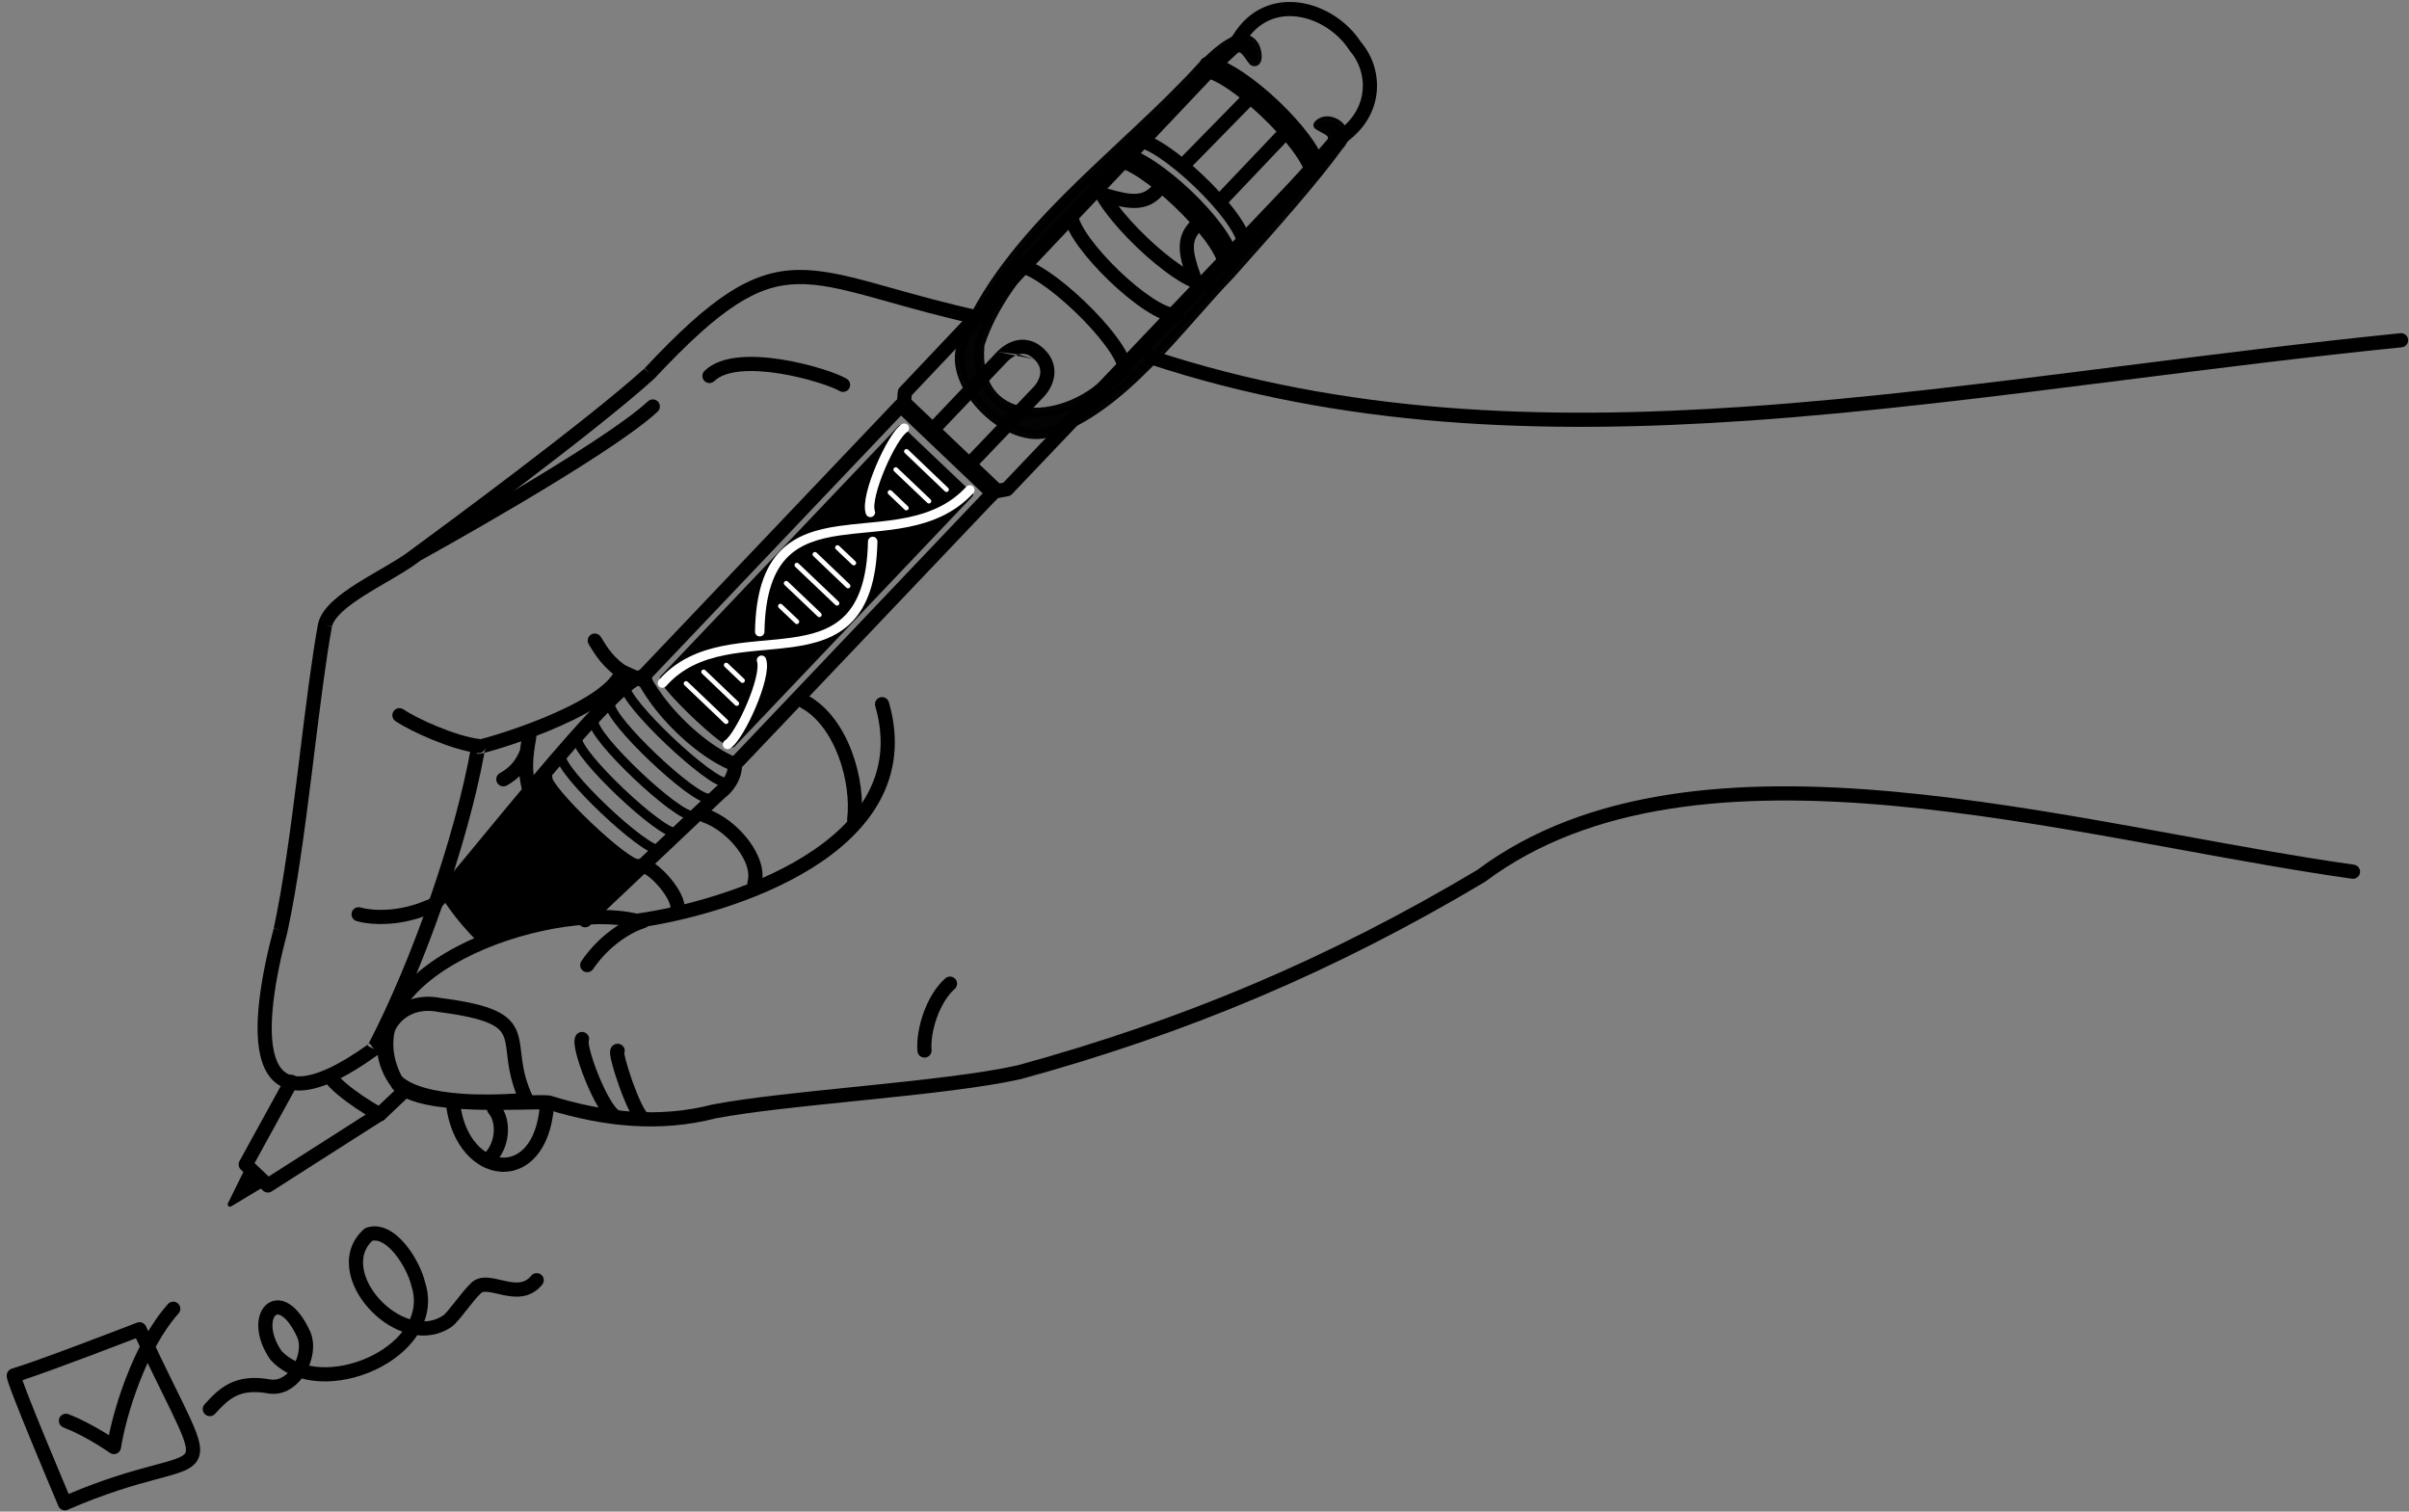 <svg width="255" height="160" viewBox="0 0 255 160" fill="none" xmlns="http://www.w3.org/2000/svg">
<rect x="0" y="0" width="255" height="160" fill="#808080" stroke="none"/>
<path fill-rule="evenodd" clip-rule="evenodd" d="M39.406 131.327C38.583 132.118 38.323 133.098 38.462 134.144C38.612 135.269 39.233 136.474 40.164 137.502C41.067 138.497 42.215 139.275 43.39 139.637C43.867 138.555 43.967 137.367 43.548 136.112C43.541 136.091 43.535 136.069 43.53 136.047C43.309 135.113 42.64 133.714 41.756 132.658C41.316 132.133 40.858 131.733 40.417 131.507C40.045 131.316 39.713 131.261 39.406 131.327ZM42.593 140.951C41.255 140.462 40.02 139.576 39.053 138.509C37.971 137.316 37.175 135.84 36.975 134.342C36.771 132.814 37.196 131.272 38.534 130.092C38.608 130.026 38.695 129.976 38.789 129.944C39.61 129.666 40.409 129.817 41.102 130.173C41.783 130.522 42.392 131.081 42.907 131.696C43.921 132.908 44.697 134.496 44.982 135.668C45.47 137.155 45.392 138.577 44.917 139.861C45.62 139.842 46.3 139.642 46.926 139.226C47.006 139.168 47.157 139.022 47.386 138.756C47.607 138.499 47.857 138.183 48.132 137.834C48.156 137.804 48.18 137.773 48.204 137.742C48.722 137.085 49.325 136.318 49.88 135.784L49.88 135.784C50.448 135.237 51.168 135.188 51.761 135.246C52.177 135.286 52.652 135.396 53.083 135.496C53.239 135.532 53.389 135.567 53.529 135.597C54.109 135.72 54.613 135.787 55.061 135.719C55.475 135.657 55.865 135.476 56.229 135.03C56.491 134.709 56.963 134.661 57.284 134.923C57.605 135.185 57.653 135.658 57.391 135.978C56.78 136.728 56.047 137.087 55.285 137.202C54.556 137.312 53.829 137.194 53.216 137.064C53.007 137.02 52.816 136.975 52.638 136.934C52.251 136.844 51.928 136.769 51.616 136.739C51.187 136.697 51.017 136.771 50.92 136.865M42.593 140.951C41.747 142.033 40.515 142.959 39.095 143.625C37.456 144.395 35.618 144.792 33.936 144.705C33.517 144.683 33.112 144.632 32.723 144.55C33.186 143.416 33.316 142.105 32.874 141.021C32.871 141.013 32.867 141.004 32.863 140.995C32.193 139.514 31.427 138.524 30.623 138.021C30.214 137.764 29.77 137.62 29.321 137.637C28.864 137.655 28.457 137.837 28.138 138.134C27.52 138.708 27.281 139.643 27.349 140.613C27.419 141.609 27.813 142.75 28.603 143.891C28.623 143.92 28.645 143.947 28.668 143.973C29.192 144.54 29.797 144.988 30.457 145.33C29.916 145.865 29.271 146.119 28.62 146.006C26.816 145.685 25.46 145.866 24.329 146.414C23.225 146.95 22.412 147.803 21.654 148.641C21.376 148.948 21.4 149.423 21.707 149.7C22.014 149.978 22.488 149.955 22.766 149.647C23.528 148.806 24.17 148.159 24.983 147.764C25.77 147.383 26.793 147.204 28.358 147.483L28.361 147.483C29.871 147.746 31.124 146.956 31.944 145.904C32.563 146.072 33.207 146.169 33.858 146.203C35.816 146.304 37.898 145.844 39.732 144.983C41.532 144.139 43.144 142.885 44.17 141.327C45.384 141.459 46.632 141.227 47.767 140.468L47.779 140.46C48.029 140.285 48.29 140.005 48.523 139.734C48.769 139.449 49.039 139.107 49.31 138.762L49.348 138.715C49.895 138.02 50.442 137.325 50.92 136.865M31.297 144.073C31.679 143.196 31.751 142.254 31.49 141.6C30.878 140.25 30.271 139.57 29.827 139.292C29.613 139.158 29.463 139.133 29.378 139.136C29.3 139.139 29.231 139.166 29.159 139.232C28.996 139.384 28.796 139.793 28.846 140.508C28.893 141.187 29.168 142.057 29.807 142.994C30.23 143.444 30.733 143.802 31.297 144.073Z" fill="black"/>
<path fill-rule="evenodd" clip-rule="evenodd" d="M18.841 137.966C19.149 138.243 19.175 138.717 18.898 139.025C17.215 140.899 15.822 143.579 14.778 146.266C13.736 148.946 13.067 151.568 12.801 153.279C12.761 153.537 12.591 153.755 12.351 153.856C12.111 153.956 11.835 153.926 11.624 153.774L11.619 153.771L11.6 153.757C11.583 153.745 11.557 153.727 11.522 153.703C11.453 153.655 11.351 153.585 11.219 153.497C10.955 153.322 10.575 153.076 10.116 152.799C9.192 152.243 7.962 151.571 6.708 151.083C6.322 150.933 6.131 150.498 6.281 150.112C6.431 149.726 6.866 149.535 7.252 149.685C8.618 150.217 9.928 150.935 10.889 151.514C11.123 151.655 11.337 151.788 11.527 151.909C11.884 150.177 12.509 147.964 13.38 145.723C14.453 142.96 15.925 140.09 17.782 138.023C18.059 137.715 18.533 137.689 18.841 137.966Z" fill="black"/>
<path fill-rule="evenodd" clip-rule="evenodd" d="M56.15 77.266C56.558 77.338 56.831 77.727 56.759 78.134C56.367 80.354 56.274 81.575 56.777 83.549C56.879 83.951 56.636 84.359 56.235 84.461C55.834 84.563 55.425 84.321 55.323 83.919C54.746 81.653 54.873 80.194 55.281 77.874C55.353 77.466 55.742 77.194 56.15 77.266Z" fill="black"/>
<path fill-rule="evenodd" clip-rule="evenodd" d="M84.514 73.91C84.715 73.548 85.172 73.418 85.534 73.619C87.737 74.842 89.263 77.131 90.173 79.562C91.087 82.001 91.425 84.692 91.164 86.854C91.115 87.265 90.741 87.558 90.33 87.509C89.919 87.459 89.626 87.086 89.675 86.674C89.904 84.777 89.608 82.328 88.769 80.089C87.927 77.842 86.582 75.916 84.806 74.93C84.444 74.729 84.313 74.272 84.514 73.91Z" fill="black"/>
<path fill-rule="evenodd" clip-rule="evenodd" d="M94.555 30.534C97.153 31.262 100.156 32.105 103.812 32.912C104.216 33.001 104.472 33.401 104.382 33.806C104.293 34.211 103.893 34.466 103.488 34.377C99.788 33.559 96.732 32.702 94.13 31.973C93.397 31.767 92.699 31.572 92.034 31.39C88.985 30.558 86.64 30.028 84.466 30.072C80.216 30.157 76.399 32.446 69.288 40.047C69.274 40.062 69.259 40.076 69.244 40.09C63.238 45.542 47.93 56.819 44.065 59.658C44.064 59.658 44.064 59.658 44.064 59.659L43.62 59.054L44.065 59.658C44.065 59.658 44.065 59.658 44.065 59.658C43.336 60.195 42.42 60.745 41.477 61.297C41.282 61.41 41.087 61.524 40.891 61.638C40.121 62.085 39.343 62.538 38.604 63.005C37.677 63.59 36.851 64.175 36.225 64.761C35.596 65.35 35.244 65.873 35.135 66.327C35.136 66.32 35.137 66.314 35.138 66.307L34.4 66.174L35.131 66.343C35.132 66.337 35.133 66.332 35.135 66.327C34.466 70.039 33.884 74.746 33.274 79.68C33.174 80.491 33.073 81.307 32.971 82.126C32.247 87.923 31.461 93.85 30.433 98.612C30.431 98.624 30.428 98.635 30.425 98.647C29.77 101.113 29.204 103.726 28.933 106.1C28.66 108.498 28.699 110.557 29.18 111.969C29.416 112.662 29.743 113.152 30.145 113.463C30.538 113.766 31.066 113.95 31.808 113.923C33.328 113.868 35.636 112.931 38.987 110.529C38.96 110.582 38.933 110.634 38.906 110.686L39.57 111.034L39.131 110.426C39.083 110.461 39.035 110.495 38.987 110.529C43.608 101.653 48.225 88.456 49.891 78.915C49.927 78.71 50.047 78.529 50.221 78.415C50.336 78.341 50.467 78.3 50.6 78.295C50.591 78.297 50.584 78.298 50.579 78.299C50.572 78.299 50.581 78.298 50.599 78.297C50.604 78.296 50.61 78.296 50.618 78.296C50.628 78.295 50.641 78.295 50.656 78.295C50.676 78.296 50.736 78.298 50.812 78.317C50.742 78.299 50.671 78.292 50.6 78.295C50.616 78.292 50.639 78.287 50.669 78.281C50.767 78.259 50.913 78.224 51.104 78.173C51.485 78.073 52.022 77.919 52.668 77.718C53.962 77.316 55.677 76.731 57.431 76.014C59.19 75.295 60.965 74.454 62.391 73.545C63.852 72.613 64.804 71.698 65.121 70.883C65.145 70.821 65.176 70.764 65.215 70.711C65.405 70.452 65.674 70.401 65.793 70.391C65.918 70.38 66.023 70.4 66.079 70.412C66.198 70.438 66.317 70.484 66.406 70.52C66.54 70.575 66.709 70.653 66.877 70.731C66.939 70.76 67.001 70.788 67.062 70.816C67.573 71.049 68.05 71.24 68.373 71.267C68.786 71.302 69.092 71.664 69.057 72.077C69.023 72.49 68.66 72.796 68.247 72.762C67.621 72.709 66.907 72.394 66.439 72.18C66.356 72.142 66.281 72.108 66.212 72.076C66.207 72.073 66.202 72.071 66.197 72.069C66.326 71.859 66.434 71.645 66.519 71.426L65.82 71.154L66.425 71.598C66.249 71.838 66.004 71.879 65.919 71.886C65.829 71.893 65.768 71.879 65.76 71.878L65.76 71.878C65.756 71.877 65.754 71.876 65.754 71.876C65.754 71.877 65.778 71.884 65.838 71.908C65.935 71.948 66.051 72.002 66.197 72.069C65.564 73.099 64.441 74.017 63.197 74.81C61.665 75.787 59.797 76.667 57.999 77.402C56.196 78.139 54.438 78.739 53.114 79.151C52.451 79.356 51.893 79.516 51.487 79.624C51.413 79.643 51.344 79.661 51.279 79.677C51.31 79.508 51.34 79.34 51.369 79.173L50.63 79.044L50.448 79.772C50.574 79.803 50.685 79.794 50.704 79.793L50.706 79.793C50.745 79.79 50.781 79.785 50.808 79.781C50.863 79.772 50.925 79.76 50.988 79.746C51.069 79.729 51.167 79.706 51.279 79.677C49.503 89.395 44.867 102.534 40.234 111.382C40.181 111.485 40.103 111.574 40.009 111.642C36.538 114.15 33.876 115.349 31.862 115.422C30.825 115.46 29.939 115.199 29.228 114.649C28.526 114.107 28.06 113.333 27.76 112.452C27.168 110.715 27.163 108.381 27.443 105.93C27.724 103.462 28.307 100.778 28.971 98.279C28.969 98.285 28.968 98.29 28.967 98.296L29.7 98.454L28.975 98.262C28.974 98.267 28.972 98.273 28.971 98.279C29.981 93.594 30.759 87.738 31.482 81.94C31.584 81.126 31.684 80.312 31.784 79.503C32.395 74.565 32.983 69.801 33.662 66.041C33.664 66.029 33.666 66.017 33.669 66.006C33.874 65.118 34.482 64.339 35.2 63.666C35.929 62.984 36.849 62.339 37.803 61.736C38.567 61.254 39.377 60.783 40.149 60.334C40.342 60.222 40.532 60.111 40.719 60.002C41.667 59.447 42.519 58.934 43.175 58.45L43.176 58.45C47.067 55.592 62.264 44.394 68.213 38.999C68.206 39.007 68.199 39.014 68.192 39.022L68.74 39.534L68.236 38.979C68.228 38.986 68.221 38.993 68.213 38.999C75.32 31.407 79.514 28.671 84.436 28.572C86.851 28.523 89.386 29.112 92.429 29.943C93.109 30.128 93.815 30.327 94.555 30.534Z" fill="black"/>
<path fill-rule="evenodd" clip-rule="evenodd" d="M254.906 35.939C254.948 36.351 254.648 36.719 254.235 36.76C244.246 37.773 234.475 39.01 224.912 40.221C211.174 41.96 197.866 43.645 184.957 44.531C163.015 46.038 142.051 45.26 121.665 38.547C121.272 38.417 121.058 37.993 121.187 37.6C121.317 37.206 121.741 36.992 122.134 37.122C142.259 43.749 163.005 44.535 184.855 43.035C197.744 42.15 210.956 40.476 224.642 38.742C234.208 37.531 244.005 36.29 254.084 35.268C254.496 35.226 254.864 35.526 254.906 35.939Z" fill="black"/>
<path fill-rule="evenodd" clip-rule="evenodd" d="M93.162 73.814C93.56 73.699 93.976 73.928 94.091 74.326C95.244 78.329 94.739 81.793 93.148 84.734C91.57 87.653 88.951 90.006 85.951 91.878C79.957 95.617 72.246 97.554 67.482 98.207C67.388 98.22 67.293 98.215 67.202 98.193C64.99 97.652 61.929 97.699 58.648 98.288C55.379 98.875 51.958 99.989 49.043 101.523C46.115 103.064 43.771 104.989 42.554 107.16C41.377 109.259 41.219 111.642 42.73 114.31C43.183 114.784 44.128 115.188 45.528 115.473C46.931 115.758 48.626 115.894 50.334 115.95C52.038 116.005 53.729 115.98 55.121 115.953C55.287 115.95 55.449 115.947 55.608 115.944C56.746 115.92 57.691 115.901 58.155 115.948C58.205 115.953 58.255 115.963 58.303 115.978C64.094 117.78 69.806 118.363 75.422 116.908C75.438 116.904 75.454 116.9 75.471 116.897C79.204 116.192 84.663 115.634 90.209 115.067C90.701 115.017 91.194 114.966 91.686 114.916C97.751 114.292 103.746 113.642 107.689 112.766C125.136 107.987 140.629 101.471 156.372 92.08C167.984 83.411 183.876 82.288 200.418 83.787C208.712 84.539 217.214 85.955 225.48 87.441C227.301 87.768 229.11 88.098 230.902 88.426C237.258 89.587 243.409 90.71 249.174 91.521C249.585 91.579 249.87 91.958 249.813 92.369C249.755 92.779 249.376 93.064 248.965 93.007C243.167 92.191 236.974 91.06 230.613 89.898C228.826 89.571 227.024 89.242 225.215 88.917C216.955 87.433 208.507 86.027 200.282 85.281C183.799 83.787 168.384 84.965 157.239 93.305C157.218 93.32 157.197 93.335 157.174 93.348C141.295 102.824 125.662 109.4 108.068 114.217C108.056 114.221 108.045 114.224 108.033 114.226C103.986 115.128 97.884 115.787 91.839 116.408C91.353 116.458 90.868 116.507 90.383 116.557C84.822 117.126 79.44 117.676 75.773 118.367C69.843 119.897 63.87 119.271 57.935 117.434C57.538 117.405 56.727 117.422 55.604 117.444C55.458 117.447 55.307 117.45 55.151 117.453C53.756 117.48 52.031 117.506 50.285 117.449C48.544 117.392 46.753 117.253 45.229 116.943C43.751 116.642 42.342 116.147 41.555 115.248C41.523 115.211 41.495 115.171 41.47 115.129C39.654 111.975 39.799 109.007 41.246 106.426C42.663 103.899 45.291 101.802 48.344 100.195C51.411 98.582 54.98 97.423 58.383 96.812C61.71 96.214 64.941 96.129 67.416 96.702C72.071 96.047 79.464 94.156 85.157 90.605C88.027 88.814 90.417 86.632 91.829 84.021C93.229 81.432 93.696 78.374 92.649 74.742C92.534 74.344 92.764 73.928 93.162 73.814Z" fill="black"/>
<path fill-rule="evenodd" clip-rule="evenodd" d="M68.747 97.296C68.868 97.692 68.644 98.111 68.248 98.232C66.804 98.671 64.465 100.096 62.78 102.576C62.547 102.918 62.081 103.007 61.738 102.774C61.396 102.542 61.307 102.075 61.539 101.733C63.415 98.972 66.036 97.337 67.811 96.797C68.208 96.676 68.627 96.9 68.747 97.296Z" fill="black"/>
<path fill-rule="evenodd" clip-rule="evenodd" d="M46.088 95.686C46.253 96.065 46.079 96.507 45.699 96.672C42.645 97.999 39.56 97.994 37.76 97.497C37.361 97.387 37.127 96.974 37.237 96.575C37.347 96.175 37.76 95.941 38.16 96.051C39.62 96.455 42.354 96.49 45.101 95.296C45.481 95.131 45.923 95.305 46.088 95.686Z" fill="black"/>
<path fill-rule="evenodd" clip-rule="evenodd" d="M41.66 75.282C41.893 74.94 42.359 74.851 42.702 75.084C43.391 75.553 44.767 76.265 46.32 76.903C47.875 77.542 49.521 78.072 50.749 78.22C51.161 78.269 51.454 78.642 51.404 79.054C51.355 79.465 50.981 79.758 50.57 79.709C49.139 79.537 47.344 78.946 45.75 78.29C44.152 77.634 42.669 76.876 41.858 76.324C41.516 76.091 41.427 75.625 41.66 75.282Z" fill="black"/>
<path fill-rule="evenodd" clip-rule="evenodd" d="M62.573 67.162C62.928 66.948 63.389 67.063 63.602 67.418C64.222 68.447 65.029 69.753 66.519 70.627C66.877 70.837 66.996 71.297 66.787 71.654C66.577 72.011 66.118 72.131 65.76 71.921C63.91 70.836 62.938 69.222 62.317 68.191C62.104 67.836 62.218 67.375 62.573 67.162Z" fill="black"/>
<path fill-rule="evenodd" clip-rule="evenodd" d="M62.305 110.256C62.439 109.925 62.322 109.536 62.01 109.34C61.659 109.119 61.196 109.224 60.975 109.574C60.847 109.777 60.819 109.996 60.81 110.128C60.799 110.279 60.808 110.439 60.825 110.593C60.859 110.902 60.937 111.271 61.04 111.664C61.248 112.457 61.583 113.432 61.975 114.396C62.368 115.359 62.829 116.336 63.296 117.125C63.53 117.519 63.774 117.881 64.021 118.177C64.257 118.458 64.548 118.742 64.89 118.897C65.267 119.068 65.712 118.901 65.883 118.524C66.054 118.147 65.887 117.702 65.51 117.531C65.476 117.516 65.36 117.439 65.171 117.213C64.994 117.002 64.796 116.714 64.587 116.36C64.169 115.655 63.739 114.75 63.364 113.83C62.99 112.91 62.679 111.998 62.491 111.284C62.397 110.924 62.339 110.634 62.316 110.427C62.307 110.346 62.305 110.29 62.305 110.256ZM62.306 110.226C62.307 110.22 62.308 110.217 62.308 110.217C62.308 110.217 62.308 110.22 62.306 110.226Z" fill="black"/>
<path fill-rule="evenodd" clip-rule="evenodd" d="M66.084 111.485C66.125 111.373 66.14 111.249 66.123 111.123C66.067 110.712 65.689 110.425 65.279 110.481C64.977 110.522 64.79 110.715 64.698 110.872C64.619 111.009 64.595 111.14 64.585 111.211C64.565 111.358 64.576 111.51 64.589 111.623C64.617 111.867 64.683 112.179 64.769 112.516C64.942 113.199 65.222 114.091 65.54 114.981C65.858 115.869 66.224 116.778 66.573 117.49C66.746 117.844 66.925 118.17 67.103 118.426C67.192 118.553 67.292 118.681 67.404 118.79C67.505 118.889 67.675 119.031 67.907 119.096C68.306 119.208 68.72 118.976 68.832 118.577C68.932 118.22 68.757 117.851 68.433 117.697C68.412 117.673 68.379 117.632 68.335 117.57C68.219 117.403 68.078 117.154 67.919 116.83C67.604 116.187 67.26 115.335 66.952 114.475C66.645 113.616 66.381 112.771 66.223 112.147C66.148 111.852 66.102 111.629 66.084 111.485ZM68.46 117.724C68.46 117.724 68.458 117.723 68.454 117.719C68.458 117.722 68.46 117.724 68.46 117.724Z" fill="black"/>
<path fill-rule="evenodd" clip-rule="evenodd" d="M46.662 105.634C44.078 105.114 41.861 106.116 40.72 107.951C39.579 109.788 39.602 112.316 41.176 114.68C41.197 114.711 41.22 114.741 41.245 114.769C42.043 115.645 43.248 116.206 44.542 116.577C45.851 116.952 47.339 117.157 48.792 117.26C51.699 117.466 54.57 117.273 55.813 117.151C56.057 117.127 56.274 116.985 56.394 116.772C56.514 116.558 56.522 116.299 56.416 116.079C55.697 114.587 55.434 113.337 55.281 112.257C55.243 111.984 55.211 111.722 55.181 111.465L55.174 111.406C55.146 111.171 55.118 110.937 55.087 110.712C55.02 110.227 54.931 109.74 54.762 109.279C54.4 108.292 53.715 107.536 52.426 106.954C51.191 106.397 49.368 105.982 46.662 105.634ZM42.392 113.799C41.129 111.87 41.213 110 41.994 108.743C42.78 107.479 44.355 106.692 46.389 107.109C46.407 107.113 46.426 107.116 46.444 107.118C49.139 107.464 50.784 107.859 51.809 108.321C52.784 108.761 53.149 109.239 53.353 109.795C53.467 110.104 53.538 110.466 53.601 110.919C53.63 111.128 53.656 111.347 53.684 111.586L53.691 111.641C53.722 111.899 53.755 112.176 53.796 112.467C53.928 113.405 54.143 114.493 54.633 115.743C53.215 115.84 51.061 115.917 48.898 115.764C47.501 115.664 46.127 115.47 44.955 115.135C43.796 114.803 42.919 114.355 42.392 113.799Z" fill="black"/>
<path fill-rule="evenodd" clip-rule="evenodd" d="M101.124 103.62C101.397 103.931 101.366 104.405 101.054 104.678C100.292 105.346 99.632 106.445 99.183 107.678C98.736 108.908 98.533 110.179 98.608 111.136C98.64 111.549 98.331 111.91 97.918 111.942C97.505 111.974 97.144 111.666 97.112 111.253C97.017 110.029 97.274 108.54 97.774 107.165C98.273 105.794 99.048 104.442 100.066 103.55C100.377 103.277 100.851 103.308 101.124 103.62Z" fill="black"/>
<path fill-rule="evenodd" clip-rule="evenodd" d="M69.649 42.513C69.931 42.817 69.914 43.291 69.611 43.573C67.034 45.97 60.769 49.895 55.234 53.182C52.449 54.835 49.822 56.342 47.891 57.435C46.925 57.982 46.133 58.426 45.583 58.733C45.308 58.886 45.093 59.006 44.946 59.087L44.723 59.211C44.723 59.211 44.722 59.211 44.36 58.554C43.998 57.897 43.998 57.897 43.998 57.897L44.219 57.775C44.364 57.694 44.578 57.576 44.852 57.423C45.4 57.117 46.189 56.675 47.151 56.13C49.077 55.04 51.695 53.538 54.468 51.892C60.051 48.578 66.156 44.738 68.589 42.475C68.892 42.193 69.367 42.21 69.649 42.513ZM43.703 58.916C43.503 58.553 43.635 58.097 43.998 57.897L44.36 58.554L44.722 59.211C44.359 59.411 43.903 59.279 43.703 58.916Z" fill="black"/>
<path fill-rule="evenodd" clip-rule="evenodd" d="M78.39 39.321C77.127 39.442 76.185 39.781 75.625 40.33C75.329 40.62 74.854 40.615 74.564 40.319C74.274 40.023 74.279 39.548 74.575 39.258C75.495 38.357 76.848 37.962 78.247 37.828C79.665 37.692 81.249 37.813 82.76 38.054C84.276 38.295 85.748 38.661 86.951 39.033C88.133 39.398 89.118 39.787 89.626 40.091C89.981 40.304 90.096 40.765 89.883 41.12C89.67 41.475 89.209 41.59 88.854 41.377C88.511 41.172 87.674 40.826 86.508 40.466C85.364 40.112 83.961 39.764 82.525 39.535C81.083 39.305 79.636 39.202 78.39 39.321Z" fill="black"/>
<path fill-rule="evenodd" clip-rule="evenodd" d="M47.881 116.281C48.292 116.226 48.669 116.515 48.723 116.926C49.21 120.59 51.326 122.409 53.107 122.525C53.991 122.582 54.888 122.242 55.624 121.392C56.371 120.529 56.976 119.11 57.142 117.005C57.175 116.592 57.536 116.284 57.949 116.317C58.362 116.349 58.67 116.71 58.638 117.123C58.454 119.444 57.774 121.202 56.758 122.374C55.731 123.559 54.387 124.111 53.01 124.021C50.268 123.844 47.78 121.218 47.236 117.123C47.182 116.712 47.471 116.335 47.881 116.281Z" fill="black"/>
<path fill-rule="evenodd" clip-rule="evenodd" d="M51.804 116.812C52.115 116.538 52.589 116.568 52.863 116.879C53.594 117.709 53.863 118.939 53.743 120.107C53.622 121.291 53.093 122.533 52.069 123.413C51.755 123.683 51.281 123.647 51.011 123.333C50.741 123.019 50.777 122.546 51.091 122.276C51.777 121.686 52.162 120.823 52.251 119.954C52.342 119.07 52.115 118.299 51.737 117.87C51.463 117.559 51.493 117.085 51.804 116.812Z" fill="black"/>
<path fill-rule="evenodd" clip-rule="evenodd" d="M73.921 86.079C74.056 85.688 74.484 85.48 74.875 85.615C76.5 86.178 78.102 87.446 79.206 88.888C80.286 90.301 81.041 92.09 80.58 93.683C80.465 94.08 80.049 94.31 79.651 94.195C79.254 94.08 79.024 93.664 79.139 93.266C79.399 92.368 78.999 91.087 78.014 89.8C77.053 88.543 75.679 87.481 74.385 87.033C73.993 86.898 73.786 86.471 73.921 86.079Z" fill="black"/>
<path fill-rule="evenodd" clip-rule="evenodd" d="M31.181 113.847C31.544 114.047 31.677 114.503 31.477 114.866L26.946 123.108L28.441 124.527L39.776 117.292C40.126 117.069 40.589 117.172 40.812 117.521C41.035 117.87 40.932 118.334 40.583 118.556L28.753 126.107C28.463 126.292 28.084 126.256 27.834 126.018L25.494 123.798C25.246 123.564 25.188 123.192 25.352 122.893L30.163 114.143C30.362 113.78 30.818 113.648 31.181 113.847Z" fill="black"/>
<path fill-rule="evenodd" clip-rule="evenodd" d="M34.484 113.247C34.836 113.029 35.298 113.136 35.517 113.488C35.707 113.794 36.106 114.208 36.659 114.677C37.198 115.133 37.831 115.598 38.435 116.009C39.039 116.419 39.602 116.767 39.995 116.989C40.022 117.004 40.047 117.018 40.072 117.031L42.265 114.959C42.566 114.675 43.041 114.688 43.325 114.989C43.61 115.29 43.596 115.765 43.295 116.049L40.867 118.344C40.862 118.35 40.858 118.356 40.854 118.362C40.699 118.578 40.487 118.645 40.38 118.666C40.272 118.687 40.182 118.68 40.138 118.675C39.993 118.659 39.861 118.602 39.812 118.58L39.809 118.579C39.663 118.516 39.469 118.415 39.257 118.295C38.822 118.049 38.224 117.679 37.592 117.249C36.96 116.82 36.281 116.323 35.69 115.821C35.113 115.333 34.563 114.794 34.243 114.28C34.024 113.929 34.132 113.466 34.484 113.247ZM40.428 117.212C40.428 117.212 40.425 117.211 40.417 117.208C40.424 117.21 40.428 117.212 40.428 117.212Z" fill="black"/>
<path fill-rule="evenodd" clip-rule="evenodd" d="M67.318 71.026C67.624 70.916 68.19 70.801 68.626 71.23C68.921 71.52 68.925 71.995 68.635 72.29C68.409 72.52 68.072 72.573 67.794 72.449C67.657 72.504 67.44 72.627 67.134 72.853C66.491 73.328 65.631 74.122 64.611 75.163C62.58 77.236 60.012 80.185 57.441 83.235C55.598 85.421 53.763 87.647 52.129 89.629C51.484 90.411 50.871 91.155 50.301 91.843C49.296 93.057 48.424 94.1 47.756 94.868C47.422 95.252 47.135 95.573 46.903 95.816C46.7 96.03 46.472 96.258 46.28 96.375C45.927 96.59 45.465 96.478 45.25 96.125C45.034 95.771 45.146 95.309 45.5 95.094C45.498 95.095 45.5 95.093 45.506 95.088C45.532 95.065 45.629 94.98 45.817 94.782C46.025 94.564 46.296 94.262 46.623 93.884C47.279 93.13 48.141 92.1 49.145 90.886C49.712 90.203 50.323 89.461 50.966 88.681C52.602 86.697 54.446 84.46 56.294 82.268C58.868 79.216 61.466 76.229 63.54 74.113C64.572 73.059 65.5 72.195 66.243 71.646C66.609 71.376 66.976 71.148 67.318 71.026ZM67.885 72.42C67.885 72.421 67.881 72.421 67.873 72.422C67.881 72.42 67.885 72.42 67.885 72.42Z" fill="black"/>
<path fill-rule="evenodd" clip-rule="evenodd" d="M77.478 80.084C77.87 79.951 78.296 80.16 78.43 80.552C78.666 81.243 78.449 82.058 78.148 82.688C77.838 83.335 77.347 83.985 76.749 84.424L62.445 97.949C62.144 98.234 61.67 98.22 61.385 97.919C61.1 97.618 61.114 97.144 61.415 96.859L75.755 83.299C75.781 83.275 75.808 83.252 75.837 83.232C76.207 82.97 76.564 82.522 76.795 82.041C77.041 81.526 77.054 81.165 77.01 81.037C76.876 80.644 77.086 80.218 77.478 80.084Z" fill="black"/>
<path d="M51.14 99.184C48.7 96.824 47.29 94.424 47.29 94.424L57.73 82.374C57.46 83.604 66.3 92.054 67.54 91.664L62 96.854" fill="black"/>
<path fill-rule="evenodd" clip-rule="evenodd" d="M58.479 82.409C58.493 82.117 58.334 81.838 58.066 81.704C57.76 81.55 57.388 81.624 57.163 81.883L46.723 93.933C46.512 94.176 46.48 94.527 46.643 94.804L47.29 94.424C46.643 94.804 46.643 94.804 46.643 94.804L46.645 94.808L46.649 94.814L46.664 94.838C46.676 94.859 46.694 94.888 46.717 94.926C46.763 95.001 46.831 95.109 46.919 95.245C47.097 95.517 47.357 95.903 47.695 96.363C48.371 97.283 49.361 98.507 50.618 99.723C50.916 100.011 51.391 100.003 51.679 99.706C51.967 99.408 51.959 98.933 51.661 98.645C50.479 97.502 49.544 96.346 48.904 95.475C48.612 95.078 48.383 94.742 48.221 94.495L57.527 83.754C57.759 84.095 58.06 84.479 58.401 84.884C59.235 85.87 60.374 87.05 61.552 88.17C62.73 89.291 63.964 90.369 64.993 91.148C65.404 91.46 65.795 91.733 66.145 91.944L61.487 96.307C61.185 96.59 61.169 97.065 61.453 97.367C61.736 97.669 62.21 97.685 62.513 97.402L68.053 92.212C68.308 91.972 68.364 91.588 68.187 91.286C68.033 91.022 67.737 90.882 67.442 90.921C67.376 90.9 67.267 90.855 67.11 90.769C66.798 90.599 66.386 90.321 65.899 89.952C64.93 89.218 63.739 88.18 62.586 87.083C61.432 85.987 60.334 84.847 59.547 83.916C59.152 83.447 58.849 83.049 58.658 82.744C58.562 82.591 58.507 82.482 58.481 82.414C58.48 82.412 58.48 82.411 58.479 82.409Z" fill="black"/>
<path fill-rule="evenodd" clip-rule="evenodd" d="M113.298 22.048C113.711 22.008 114.077 22.31 114.117 22.723C114.139 22.953 114.246 23.296 114.477 23.75C114.702 24.193 115.022 24.699 115.421 25.244C116.217 26.334 117.293 27.537 118.459 28.657C119.626 29.778 120.863 30.797 121.972 31.526C122.527 31.891 123.037 32.175 123.479 32.364C123.933 32.557 124.264 32.628 124.477 32.624C124.891 32.617 125.233 32.947 125.24 33.361C125.247 33.776 124.917 34.117 124.503 34.124C123.986 34.133 123.431 33.974 122.891 33.744C122.341 33.509 121.75 33.176 121.148 32.779C119.942 31.986 118.634 30.905 117.42 29.739C116.206 28.573 115.068 27.304 114.209 26.129C113.78 25.541 113.412 24.966 113.14 24.429C112.872 23.902 112.671 23.366 112.623 22.866C112.584 22.453 112.886 22.087 113.298 22.048Z" fill="black"/>
<path fill-rule="evenodd" clip-rule="evenodd" d="M137.37 1.766C135.278 1.478 133.154 2.211 131.745 4.587C131.717 4.635 131.683 4.679 131.645 4.72L96.505 41.849L96.468 42.298L105.799 51.167L106.204 51.091L141.727 13.787C141.754 13.759 141.783 13.732 141.814 13.709C144.969 11.296 144.788 7.59 142.902 5.404C142.879 5.378 142.858 5.349 142.839 5.32C141.628 3.436 139.512 2.061 137.37 1.766ZM144.072 4.465C142.629 2.251 140.151 0.635 137.575 0.28C134.954 -0.081 132.241 0.871 130.499 3.748L95.235 41.009C95.118 41.132 95.047 41.292 95.033 41.461L94.943 42.531C94.924 42.758 95.008 42.981 95.173 43.138L105.043 52.518C105.218 52.684 105.461 52.756 105.697 52.712L106.717 52.522C106.872 52.493 107.014 52.416 107.123 52.301L142.773 14.863C146.611 11.889 146.424 7.233 144.072 4.465Z" fill="black"/>
<path fill-rule="evenodd" clip-rule="evenodd" d="M126.99 6.774C126.996 6.36 127.336 6.029 127.75 6.034C128.266 6.041 128.826 6.216 129.373 6.461C129.932 6.711 130.536 7.06 131.156 7.474C132.396 8.303 133.751 9.425 135.014 10.632C136.278 11.839 137.467 13.147 138.369 14.357C138.82 14.962 139.207 15.553 139.497 16.103C139.781 16.642 139.996 17.19 140.055 17.697C140.103 18.109 139.808 18.481 139.397 18.529C138.985 18.577 138.613 18.282 138.565 17.871C138.537 17.629 138.417 17.271 138.169 16.801C137.927 16.341 137.587 15.818 137.167 15.254C136.326 14.126 135.196 12.88 133.978 11.716C132.76 10.553 131.472 9.49 130.322 8.721C129.747 8.337 129.219 8.035 128.761 7.83C128.291 7.62 127.949 7.537 127.73 7.534C127.316 7.528 126.984 7.188 126.99 6.774Z" fill="black"/>
<path fill-rule="evenodd" clip-rule="evenodd" d="M119.4 14.764C119.406 14.35 119.746 14.019 120.16 14.024C120.676 14.031 121.236 14.206 121.783 14.451C122.342 14.7 122.946 15.05 123.566 15.464C124.806 16.293 126.161 17.415 127.424 18.622C128.688 19.829 129.877 21.137 130.779 22.347C131.23 22.952 131.617 23.543 131.907 24.093C132.19 24.632 132.406 25.18 132.465 25.687C132.513 26.099 132.218 26.471 131.807 26.519C131.395 26.567 131.023 26.273 130.975 25.861C130.947 25.619 130.826 25.261 130.579 24.791C130.337 24.331 129.997 23.808 129.577 23.244C128.736 22.116 127.606 20.87 126.388 19.706C125.17 18.543 123.882 17.48 122.732 16.712C122.157 16.327 121.629 16.025 121.171 15.82C120.701 15.61 120.359 15.527 120.14 15.524C119.726 15.518 119.394 15.178 119.4 14.764Z" fill="black"/>
<path d="M129.66 27.944C129.31 24.944 121.03 16.984 118.09 16.944L118.74 16.254C122.23 16.904 129.62 23.924 130.31 27.254L129.66 27.944Z" fill="black"/>
<path fill-rule="evenodd" clip-rule="evenodd" d="M118.194 15.74C118.369 15.554 118.626 15.47 118.877 15.517C119.904 15.708 121.124 16.34 122.341 17.156C123.577 17.986 124.882 19.056 126.092 20.206C127.301 21.355 128.429 22.597 129.304 23.775C130.163 24.931 130.837 26.103 131.044 27.102C131.094 27.342 131.024 27.59 130.856 27.768L130.206 28.458C130.006 28.671 129.701 28.748 129.424 28.656C129.147 28.564 128.949 28.321 128.915 28.031C128.887 27.789 128.766 27.431 128.519 26.961C128.277 26.501 127.937 25.978 127.517 25.414C126.676 24.286 125.546 23.04 124.328 21.877C123.11 20.713 121.822 19.65 120.672 18.881C120.097 18.497 119.569 18.195 119.111 17.99C118.641 17.78 118.299 17.697 118.08 17.694C117.782 17.69 117.515 17.511 117.399 17.237C117.283 16.963 117.34 16.646 117.544 16.43L118.194 15.74Z" fill="black"/>
<path d="M138.93 18.454C138.58 15.454 130.3 7.494 127.36 7.454L128.01 6.764C131.5 7.414 138.89 14.434 139.58 17.764L138.93 18.454Z" fill="black"/>
<path fill-rule="evenodd" clip-rule="evenodd" d="M127.464 6.25C127.639 6.064 127.896 5.98 128.147 6.027C129.174 6.218 130.394 6.85 131.611 7.666C132.847 8.496 134.152 9.566 135.362 10.716C136.571 11.865 137.699 13.107 138.574 14.285C139.433 15.441 140.107 16.613 140.314 17.612C140.364 17.852 140.294 18.1 140.126 18.279L139.476 18.968C139.276 19.181 138.971 19.258 138.694 19.166C138.417 19.075 138.219 18.831 138.185 18.541C138.157 18.299 138.036 17.941 137.789 17.471C137.547 17.011 137.207 16.488 136.787 15.924C135.946 14.796 134.816 13.55 133.598 12.386C132.38 11.223 131.092 10.16 129.942 9.391C129.367 9.007 128.839 8.705 128.381 8.5C127.911 8.29 127.569 8.207 127.35 8.204C127.052 8.2 126.785 8.021 126.669 7.747C126.553 7.473 126.61 7.156 126.814 6.94L127.464 6.25Z" fill="black"/>
<path fill-rule="evenodd" clip-rule="evenodd" d="M106.78 28.034C106.786 27.62 107.126 27.289 107.54 27.294C108.056 27.301 108.616 27.476 109.163 27.721C109.722 27.971 110.326 28.32 110.946 28.734C112.186 29.563 113.541 30.685 114.804 31.892C116.068 33.099 117.257 34.407 118.159 35.617C118.61 36.222 118.997 36.813 119.287 37.363C119.571 37.902 119.786 38.45 119.845 38.957C119.893 39.369 119.598 39.741 119.187 39.789C118.775 39.837 118.403 39.542 118.355 39.131C118.327 38.889 118.207 38.531 117.959 38.061C117.717 37.601 117.377 37.078 116.957 36.514C116.116 35.386 114.986 34.14 113.768 32.977C112.55 31.813 111.262 30.75 110.112 29.982C109.537 29.597 109.009 29.295 108.551 29.09C108.081 28.88 107.739 28.797 107.52 28.794C107.106 28.788 106.774 28.448 106.78 28.034Z" fill="black"/>
<path fill-rule="evenodd" clip-rule="evenodd" d="M115.993 18.309C116.404 18.261 116.777 18.556 116.825 18.967C116.853 19.21 116.973 19.567 117.221 20.037C117.463 20.497 117.803 21.021 118.223 21.585C119.064 22.712 120.194 23.959 121.412 25.122C122.63 26.285 123.918 27.348 125.068 28.117C125.643 28.502 126.171 28.804 126.629 29.009C127.099 29.218 127.441 29.301 127.66 29.304C128.074 29.31 128.405 29.65 128.4 30.064C128.394 30.479 128.054 30.81 127.64 30.804C127.124 30.797 126.564 30.623 126.017 30.378C125.458 30.128 124.854 29.778 124.234 29.364C122.994 28.535 121.639 27.413 120.376 26.207C119.112 25 117.923 23.691 117.021 22.481C116.57 21.877 116.183 21.286 115.893 20.736C115.609 20.196 115.394 19.649 115.335 19.141C115.287 18.73 115.582 18.357 115.993 18.309Z" fill="black"/>
<path opacity="0.98" d="M139.53 13.234C140.62 11.974 143.36 13.784 141.7 15.464C138.87 19.394 133.54 25.294 130.26 28.994C124.9 34.514 118.75 43.314 111.17 45.714C106.81 47.364 100.14 40.764 101.84 36.424C106.49 24.644 118.72 16.374 127.17 7.094C128.35 5.954 131.55 2.584 132.83 4.954C133.14 5.624 133.17 6.704 132.67 6.474C132.09 5.824 131.54 4.394 130.54 5.364C128.67 7.044 123.37 12.414 121.06 14.844C115.24 21.584 106.35 28.184 103.71 36.484C102.94 45.354 112.38 45.264 117.38 40.204C124.73 33.224 134.33 22.614 140.93 15.044C141.48 13.974 140.26 13.754 139.53 13.234Z" fill="black"/>
<path opacity="0.98" fill-rule="evenodd" clip-rule="evenodd" d="M127.529 7.443C126.938 8.091 126.33 8.734 125.707 9.373C127.135 7.939 128.524 6.569 129.503 5.643C128.841 6.16 128.222 6.765 127.763 7.214C127.679 7.296 127.601 7.373 127.529 7.443ZM131.639 4.63C131.826 4.71 131.981 4.83 132.106 4.949C132.228 5.064 132.34 5.197 132.441 5.329C132.424 5.276 132.404 5.226 132.382 5.178C132.257 4.951 132.125 4.82 132.003 4.743C131.897 4.677 131.778 4.639 131.639 4.63ZM124.431 10.661C123.201 11.881 121.929 13.091 120.644 14.3C120.159 14.756 119.672 15.211 119.185 15.668C117.248 17.482 115.304 19.303 113.434 21.175C108.752 25.861 104.592 30.815 102.305 36.607C101.939 37.544 102.01 38.636 102.435 39.762C102.86 40.887 103.626 42.009 104.585 42.961C105.543 43.913 106.674 44.675 107.809 45.101C108.945 45.527 110.049 45.604 110.993 45.247C111.001 45.243 111.01 45.24 111.019 45.237C114.689 44.075 118.051 41.349 121.192 38.173C122.758 36.589 124.258 34.906 125.707 33.267C125.827 33.131 125.947 32.995 126.067 32.859C127.382 31.371 128.658 29.927 129.893 28.654C130.256 28.244 130.644 27.808 131.05 27.352C133.874 24.176 137.587 20 140.159 16.685C133.627 24.133 124.68 33.96 117.73 40.561C115.136 43.182 111.374 44.544 108.303 44.062C106.754 43.819 105.362 43.1 104.415 41.816C103.47 40.533 103.012 38.745 103.212 36.441C103.215 36.404 103.222 36.368 103.233 36.333C104.588 32.073 107.535 28.281 110.826 24.739C112.226 23.232 113.699 21.76 115.146 20.314C115.402 20.058 115.657 19.803 115.911 19.549C117.604 17.852 119.239 16.187 120.681 14.517C120.687 14.511 120.692 14.505 120.697 14.5C121.607 13.543 122.982 12.128 124.431 10.661ZM141.519 14.909C141.698 14.662 141.735 14.448 141.717 14.282C141.693 14.056 141.559 13.823 141.328 13.633C141.148 13.485 140.932 13.382 140.718 13.338C140.82 13.399 140.922 13.465 141.016 13.538C141.222 13.698 141.44 13.925 141.528 14.253C141.587 14.469 141.579 14.689 141.519 14.909ZM132.532 3.895C132.832 4.082 133.077 4.36 133.27 4.717C133.275 4.726 133.279 4.735 133.284 4.744C133.471 5.148 133.573 5.666 133.553 6.077C133.543 6.266 133.504 6.532 133.342 6.738C133.249 6.855 133.111 6.959 132.926 6.994C132.749 7.027 132.587 6.987 132.461 6.928C132.398 6.9 132.342 6.858 132.297 6.807C132.152 6.645 132.01 6.443 131.886 6.266C131.865 6.236 131.845 6.207 131.825 6.179C131.674 5.967 131.546 5.795 131.418 5.675C131.29 5.553 131.22 5.538 131.193 5.537C131.177 5.536 131.081 5.536 130.888 5.723C130.883 5.728 130.879 5.732 130.874 5.736C129.022 7.4 123.745 12.746 121.43 15.18C119.964 16.877 118.309 18.562 116.619 20.255C116.363 20.511 116.107 20.767 115.85 21.024C114.402 22.471 112.945 23.927 111.559 25.419C108.304 28.922 105.496 32.563 104.203 36.583C104.03 38.685 104.463 40.194 105.22 41.222C105.983 42.257 107.119 42.864 108.459 43.074C111.163 43.499 114.618 42.288 117.024 39.853L117.035 39.842C124.351 32.894 133.913 22.33 140.51 14.765C140.583 14.606 140.569 14.534 140.563 14.514C140.555 14.482 140.525 14.422 140.404 14.328C140.28 14.232 140.115 14.142 139.9 14.028C139.888 14.021 139.875 14.015 139.863 14.008C139.671 13.907 139.442 13.785 139.24 13.641C139.125 13.56 139.05 13.434 139.033 13.294C139.017 13.154 139.06 13.014 139.152 12.907C139.542 12.456 140.077 12.29 140.587 12.315C141.087 12.34 141.581 12.546 141.964 12.861C142.347 13.176 142.654 13.632 142.712 14.178C142.769 14.729 142.564 15.288 142.084 15.787C139.548 19.302 135.054 24.355 131.796 28.018C131.387 28.477 130.998 28.916 130.634 29.326C130.629 29.331 130.624 29.337 130.619 29.343C129.398 30.599 128.135 32.029 126.814 33.525C126.695 33.659 126.576 33.794 126.456 33.929C125.008 35.568 123.491 37.27 121.903 38.876C118.737 42.076 115.238 44.947 111.334 46.187C110.1 46.649 108.741 46.518 107.458 46.037C106.169 45.554 104.921 44.705 103.88 43.67C102.839 42.636 101.984 41.397 101.5 40.115C101.016 38.835 100.891 37.475 101.374 36.242L101.375 36.241C103.738 30.253 108.018 25.182 112.726 20.468C114.609 18.583 116.569 16.747 118.507 14.932C118.993 14.477 119.477 14.024 119.958 13.571C122.365 11.308 124.702 9.062 126.8 6.758C126.807 6.75 126.815 6.742 126.822 6.735C126.891 6.668 126.969 6.592 127.054 6.509C127.669 5.906 128.675 4.92 129.698 4.283C130.277 3.924 130.931 3.629 131.571 3.628C131.902 3.628 132.231 3.707 132.532 3.895Z" fill="black"/>
<path d="M95.603 42.097L94.796 42.945L105.181 52.82L105.987 51.972L95.603 42.097Z" fill="black"/>
<path fill-rule="evenodd" clip-rule="evenodd" d="M94.624 43.127C94.524 43.032 94.52 42.873 94.615 42.773L95.422 41.925C95.517 41.825 95.675 41.821 95.775 41.916L106.159 51.791C106.259 51.887 106.263 52.045 106.168 52.145L105.362 52.993C105.267 53.093 105.109 53.097 105.009 53.002L94.624 43.127ZM95.15 42.937L105.172 52.467L105.634 51.981L95.612 42.451L95.15 42.937Z" fill="black"/>
<path fill-rule="evenodd" clip-rule="evenodd" d="M95.331 42.175C95.53 42.17 95.723 42.244 95.867 42.381L105.607 51.651C105.907 51.937 105.919 52.411 105.633 52.711L78.333 81.421C78.135 81.63 77.834 81.707 77.559 81.618L77.79 80.904C77.559 81.618 77.559 81.618 77.559 81.618L77.556 81.617L77.553 81.616L77.544 81.613L77.515 81.603C77.491 81.595 77.458 81.583 77.417 81.567C77.335 81.536 77.219 81.49 77.072 81.426C76.779 81.297 76.362 81.096 75.846 80.799C74.814 80.206 73.388 79.231 71.763 77.688L71.763 77.688C70.153 76.155 69.06 74.733 68.366 73.686C68.019 73.163 67.772 72.733 67.609 72.43C67.528 72.279 67.468 72.159 67.428 72.075C67.407 72.033 67.392 72 67.381 71.976L67.368 71.947L67.364 71.939L67.363 71.936L67.362 71.934C67.362 71.934 67.362 71.933 68.05 71.634L67.362 71.933C67.242 71.657 67.299 71.336 67.506 71.118L94.806 42.407C94.943 42.263 95.132 42.179 95.331 42.175ZM68.957 71.769C69.099 72.031 69.315 72.403 69.616 72.857C70.255 73.821 71.277 75.154 72.796 76.6M68.957 71.769L95.376 43.985L104.03 52.221L77.598 80.018C77.355 79.908 77.014 79.741 76.594 79.499C75.661 78.963 74.331 78.058 72.796 76.6" fill="black"/>
<path d="M26.3 123.524L24.35 127.474L28.08 125.224L26.3 123.524Z" fill="black"/>
<path fill-rule="evenodd" clip-rule="evenodd" d="M26.256 123.278C26.335 123.264 26.415 123.288 26.473 123.343L28.253 125.043C28.309 125.097 28.337 125.174 28.328 125.252C28.32 125.329 28.276 125.398 28.209 125.438L24.479 127.688C24.384 127.746 24.262 127.733 24.181 127.658C24.099 127.583 24.076 127.463 24.126 127.364L26.076 123.414C26.111 123.342 26.178 123.292 26.256 123.278ZM26.373 123.94L24.952 126.819L27.671 125.179L26.373 123.94Z" fill="black"/>
<path fill-rule="evenodd" clip-rule="evenodd" d="M66.237 72.118C66.511 72.149 66.708 72.397 66.677 72.671C66.677 72.67 66.677 72.669 66.677 72.669C66.677 72.669 66.677 72.716 66.72 72.83C66.764 72.947 66.839 73.098 66.95 73.282C67.171 73.651 67.509 74.108 67.938 74.626C68.794 75.661 69.978 76.894 71.224 78.074C72.469 79.254 73.765 80.369 74.843 81.171C75.383 81.573 75.857 81.888 76.236 82.092C76.425 82.195 76.579 82.263 76.698 82.302C76.812 82.34 76.859 82.339 76.859 82.339C76.859 82.339 76.858 82.34 76.856 82.34C77.129 82.299 77.384 82.487 77.424 82.761C77.465 83.034 77.277 83.288 77.004 83.329C76.789 83.361 76.57 83.313 76.385 83.252C76.19 83.188 75.979 83.091 75.76 82.972C75.321 82.735 74.804 82.388 74.246 81.973C73.127 81.141 71.8 79.997 70.536 78.8C69.272 77.602 68.058 76.339 67.168 75.264C66.724 74.728 66.351 74.227 66.093 73.798C65.964 73.583 65.856 73.375 65.783 73.181C65.714 72.995 65.658 72.776 65.683 72.557C65.715 72.283 65.962 72.086 66.237 72.118Z" fill="black"/>
<path fill-rule="evenodd" clip-rule="evenodd" d="M64.652 74.047C64.926 74.076 65.126 74.321 65.097 74.596C65.097 74.595 65.097 74.594 65.097 74.594C65.098 74.594 65.098 74.641 65.14 74.751C65.183 74.865 65.256 75.012 65.364 75.192C65.58 75.552 65.909 75.998 66.326 76.504C67.159 77.512 68.309 78.713 69.52 79.863C70.731 81.012 71.992 82.097 73.041 82.877C73.568 83.268 74.03 83.573 74.399 83.771C74.585 83.871 74.735 83.937 74.851 83.974C74.962 84.01 75.008 84.009 75.008 84.009C75.008 84.01 75.007 84.01 75.006 84.01C75.279 83.969 75.533 84.157 75.574 84.43C75.615 84.703 75.427 84.958 75.154 84.999C74.942 85.031 74.725 84.985 74.542 84.925C74.35 84.863 74.142 84.768 73.927 84.653C73.496 84.422 72.99 84.084 72.445 83.68C71.354 82.869 70.062 81.755 68.832 80.588C67.602 79.421 66.421 78.19 65.555 77.14C65.123 76.617 64.76 76.128 64.507 75.708C64.381 75.498 64.276 75.294 64.204 75.104C64.135 74.922 64.08 74.707 64.103 74.492C64.131 74.218 64.377 74.018 64.652 74.047Z" fill="black"/>
<path fill-rule="evenodd" clip-rule="evenodd" d="M62.912 75.867C63.186 75.896 63.386 76.141 63.357 76.416C63.357 76.415 63.357 76.415 63.357 76.415C63.358 76.415 63.358 76.461 63.4 76.571C63.443 76.685 63.516 76.832 63.624 77.013C63.84 77.372 64.169 77.818 64.586 78.324C65.419 79.332 66.569 80.534 67.78 81.683C68.991 82.832 70.252 83.918 71.302 84.697C71.828 85.088 72.29 85.393 72.659 85.591C72.844 85.691 72.995 85.757 73.111 85.794C73.222 85.83 73.268 85.829 73.268 85.829C73.268 85.829 73.267 85.83 73.266 85.83C73.539 85.789 73.793 85.977 73.834 86.25C73.875 86.523 73.687 86.778 73.414 86.819C73.202 86.851 72.986 86.805 72.802 86.746C72.61 86.683 72.402 86.588 72.187 86.473C71.756 86.242 71.25 85.904 70.705 85.5C69.614 84.689 68.322 83.575 67.092 82.408C65.862 81.241 64.681 80.01 63.815 78.96C63.383 78.437 63.02 77.948 62.767 77.528C62.641 77.318 62.536 77.114 62.464 76.924C62.396 76.742 62.34 76.527 62.362 76.312C62.391 76.038 62.637 75.838 62.912 75.867Z" fill="black"/>
<path fill-rule="evenodd" clip-rule="evenodd" d="M61.182 77.697C61.456 77.725 61.656 77.971 61.627 78.246C61.627 78.245 61.627 78.244 61.627 78.244C61.628 78.244 61.628 78.29 61.67 78.401C61.713 78.515 61.786 78.662 61.894 78.842C62.11 79.202 62.439 79.648 62.856 80.153C63.689 81.162 64.839 82.363 66.05 83.513C67.261 84.662 68.522 85.747 69.572 86.527C70.098 86.918 70.56 87.223 70.929 87.421C71.114 87.52 71.265 87.587 71.381 87.624C71.492 87.66 71.538 87.659 71.538 87.659C71.538 87.659 71.537 87.659 71.536 87.66C71.809 87.619 72.063 87.807 72.104 88.08C72.145 88.353 71.957 88.608 71.684 88.649C71.472 88.68 71.255 88.635 71.072 88.575C70.88 88.513 70.672 88.418 70.457 88.303C70.026 88.072 69.52 87.734 68.975 87.33C67.883 86.519 66.592 85.405 65.362 84.238C64.132 83.071 62.951 81.839 62.085 80.79C61.653 80.267 61.29 79.778 61.037 79.358C60.911 79.148 60.806 78.944 60.734 78.754C60.666 78.572 60.61 78.357 60.633 78.142C60.661 77.868 60.907 77.668 61.182 77.697Z" fill="black"/>
<path fill-rule="evenodd" clip-rule="evenodd" d="M59.442 79.517C59.716 79.546 59.916 79.791 59.887 80.066C59.887 80.065 59.887 80.064 59.887 80.064C59.888 80.064 59.888 80.111 59.93 80.221C59.973 80.335 60.046 80.482 60.154 80.662C60.37 81.022 60.699 81.468 61.116 81.974C61.949 82.982 63.099 84.183 64.31 85.333C65.521 86.482 66.782 87.567 67.832 88.347C68.358 88.738 68.82 89.043 69.189 89.241C69.374 89.341 69.525 89.407 69.641 89.444C69.752 89.48 69.798 89.479 69.798 89.479C69.798 89.48 69.797 89.48 69.796 89.48C70.069 89.439 70.323 89.627 70.364 89.9C70.405 90.173 70.217 90.428 69.944 90.469C69.732 90.501 69.515 90.455 69.332 90.395C69.14 90.333 68.932 90.238 68.717 90.123C68.286 89.892 67.78 89.554 67.235 89.15C66.144 88.339 64.852 87.225 63.622 86.058C62.392 84.891 61.211 83.659 60.345 82.61C59.913 82.087 59.55 81.598 59.297 81.178C59.171 80.968 59.066 80.764 58.994 80.573C58.926 80.392 58.87 80.177 58.892 79.962C58.921 79.688 59.167 79.488 59.442 79.517Z" fill="black"/>
<path fill-rule="evenodd" clip-rule="evenodd" d="M137.037 13.001C137.337 13.286 137.349 13.761 137.064 14.061L129.814 21.691C129.528 21.991 129.054 22.003 128.753 21.718C128.453 21.433 128.441 20.958 128.726 20.658L135.976 13.028C136.262 12.727 136.736 12.715 137.037 13.001Z" fill="black"/>
<path fill-rule="evenodd" clip-rule="evenodd" d="M133.215 9.369C133.511 9.659 133.515 10.133 133.225 10.429L125.855 17.949C125.566 18.245 125.091 18.25 124.795 17.96C124.499 17.67 124.494 17.195 124.784 16.899L132.154 9.379C132.444 9.084 132.919 9.079 133.215 9.369Z" fill="black"/>
<path fill-rule="evenodd" clip-rule="evenodd" d="M127.46 23.147C127.729 23.462 127.692 23.935 127.377 24.204C126.653 24.824 126.401 25.391 126.377 26.059C126.35 26.803 126.603 27.738 127.095 29.088C127.236 29.477 127.036 29.907 126.647 30.049C126.257 30.191 125.827 29.99 125.685 29.601C125.197 28.261 124.839 27.075 124.878 26.005C124.919 24.858 125.407 23.915 126.403 23.064C126.717 22.795 127.191 22.832 127.46 23.147Z" fill="black"/>
<path fill-rule="evenodd" clip-rule="evenodd" d="M123.238 19.213C123.57 19.461 123.639 19.931 123.391 20.263C122.611 21.308 121.707 21.864 120.568 21.988C119.503 22.105 118.298 21.834 116.93 21.434C116.532 21.318 116.304 20.902 116.42 20.504C116.536 20.106 116.952 19.878 117.35 19.994C118.722 20.395 119.667 20.578 120.404 20.497C121.068 20.425 121.618 20.131 122.189 19.366C122.436 19.034 122.906 18.965 123.238 19.213Z" fill="black"/>
<path fill-rule="evenodd" clip-rule="evenodd" d="M107.808 37.52C107.287 37.669 106.846 38.037 106.635 38.26C105.669 39.281 103.898 41.144 102.37 42.751C101.605 43.555 100.901 44.295 100.388 44.834L99.553 45.711L99.01 45.194L98.467 44.677L99.302 43.8C99.814 43.261 100.518 42.521 101.283 41.718C102.812 40.11 104.581 38.248 105.545 37.229M107.808 37.52C108.267 37.389 108.832 37.407 109.472 38.017ZM109.472 38.017C110.124 38.639 110.184 39.23 110.08 39.72C109.964 40.266 109.626 40.731 109.439 40.925L109.437 40.927C108.432 41.981 106.708 43.786 105.234 45.327C104.497 46.098 103.823 46.803 103.334 47.315L102.538 48.146C102.252 48.445 102.262 48.92 102.561 49.206C102.861 49.493 103.335 49.482 103.622 49.183L104.417 48.351C104.907 47.839 105.581 47.135 106.318 46.364C107.791 44.823 109.516 43.019 110.522 41.963C110.836 41.636 111.356 40.931 111.547 40.032C111.751 39.073 111.565 37.94 110.507 36.931C109.458 35.931 108.333 35.81 107.395 36.078C106.518 36.329 105.854 36.902 105.545 37.229M98.493 45.738C98.193 45.452 98.181 44.977 98.467 44.677L99.01 45.194L99.553 45.711C99.268 46.011 98.793 46.023 98.493 45.738Z" fill="black"/>
<path d="M95.29 45.264L70.12 71.734C69.53 72.234 77.1 79.464 77.59 78.834L102.76 52.364L95.29 45.264Z" fill="black"/>
<path fill-rule="evenodd" clip-rule="evenodd" d="M95.109 45.092C95.204 44.992 95.362 44.988 95.462 45.083L102.932 52.183C102.98 52.229 103.008 52.292 103.01 52.358C103.011 52.424 102.987 52.488 102.941 52.536L77.777 79C77.65 79.15 77.46 79.129 77.364 79.108C77.248 79.082 77.117 79.023 76.984 78.95C76.713 78.802 76.367 78.559 75.98 78.258C75.201 77.654 74.221 76.788 73.278 75.889C72.334 74.99 71.421 74.053 70.78 73.306C70.46 72.934 70.201 72.601 70.039 72.34C69.959 72.212 69.894 72.086 69.861 71.972C69.835 71.882 69.8 71.691 69.945 71.555L95.109 45.092ZM95.299 45.618L70.349 71.856C70.366 71.905 70.402 71.978 70.464 72.077C70.605 72.305 70.844 72.614 71.159 72.98C71.786 73.71 72.686 74.635 73.622 75.527C74.559 76.419 75.526 77.273 76.286 77.863C76.668 78.16 76.989 78.382 77.224 78.511C77.329 78.568 77.404 78.6 77.454 78.615L102.406 52.373L95.299 45.618ZM77.498 78.624C77.498 78.624 77.496 78.624 77.492 78.623C77.496 78.623 77.498 78.624 77.498 78.624ZM70.336 71.809C70.336 71.809 70.337 71.812 70.337 71.816C70.336 71.811 70.336 71.809 70.336 71.809Z" fill="black"/>
<path fill-rule="evenodd" clip-rule="evenodd" d="M96.156 45.064C96.3 45.299 96.226 45.607 95.99 45.751C95.902 45.805 95.757 45.937 95.565 46.178C95.38 46.41 95.174 46.712 94.958 47.069C94.527 47.783 94.072 48.688 93.674 49.626C93.275 50.565 92.94 51.523 92.741 52.343C92.641 52.753 92.579 53.118 92.557 53.423C92.535 53.736 92.559 53.947 92.602 54.07C92.693 54.331 92.555 54.616 92.294 54.707C92.033 54.797 91.748 54.659 91.657 54.398C91.55 54.089 91.534 53.722 91.56 53.352C91.587 52.974 91.661 52.551 91.769 52.107C91.984 51.219 92.341 50.207 92.753 49.235C93.166 48.262 93.642 47.314 94.102 46.552C94.332 46.172 94.563 45.831 94.784 45.554C94.998 45.286 95.23 45.044 95.469 44.898C95.705 44.754 96.013 44.828 96.156 45.064Z" fill="white"/>
<path fill-rule="evenodd" clip-rule="evenodd" d="M80.446 69.412C80.707 69.321 80.992 69.459 81.082 69.72C81.189 70.029 81.206 70.396 81.18 70.766C81.153 71.144 81.078 71.568 80.971 72.011C80.755 72.9 80.399 73.911 79.986 74.883C79.573 75.856 79.098 76.805 78.637 77.566C78.407 77.947 78.177 78.288 77.956 78.565C77.742 78.832 77.51 79.075 77.27 79.221C77.035 79.365 76.727 79.29 76.583 79.055C76.439 78.819 76.514 78.511 76.749 78.367C76.837 78.314 76.982 78.181 77.175 77.941C77.36 77.708 77.566 77.406 77.781 77.049C78.213 76.335 78.668 75.431 79.066 74.493C79.464 73.554 79.8 72.596 79.999 71.776C80.098 71.366 80.161 71.001 80.182 70.696C80.204 70.383 80.18 70.172 80.137 70.048C80.047 69.787 80.185 69.502 80.446 69.412Z" fill="white"/>
<path fill-rule="evenodd" clip-rule="evenodd" d="M102.999 51.487C103.202 51.674 103.215 51.99 103.027 52.193C101.066 54.318 98.648 55.265 96.177 55.768C94.944 56.019 93.689 56.162 92.468 56.283C92.219 56.307 91.972 56.331 91.727 56.355C90.761 56.448 89.823 56.538 88.92 56.67C86.651 57.002 84.718 57.583 83.322 59.014C81.931 60.439 80.989 62.796 80.92 66.873C80.915 67.149 80.688 67.369 80.412 67.364C80.135 67.359 79.915 67.132 79.92 66.856C79.991 62.648 80.966 59.996 82.606 58.316C84.24 56.641 86.451 56.02 88.775 55.681C89.706 55.545 90.674 55.452 91.643 55.358C91.885 55.335 92.127 55.312 92.369 55.288C93.585 55.167 94.797 55.029 95.977 54.788C98.332 54.309 100.524 53.43 102.293 51.515C102.48 51.312 102.796 51.3 102.999 51.487Z" fill="white"/>
<path fill-rule="evenodd" clip-rule="evenodd" d="M92.391 56.814C92.667 56.82 92.886 57.049 92.88 57.325C92.788 61.557 91.784 64.214 90.115 65.89C88.454 67.559 86.218 68.166 83.88 68.492C82.96 68.62 82.004 68.707 81.05 68.794C80.791 68.818 80.533 68.841 80.275 68.866C79.058 68.981 77.851 69.115 76.68 69.352C74.345 69.826 72.195 70.706 70.495 72.635C70.312 72.842 69.996 72.862 69.789 72.679C69.582 72.497 69.562 72.181 69.745 71.974C71.64 69.823 74.025 68.871 76.481 68.372C77.707 68.124 78.959 67.986 80.181 67.87C80.447 67.845 80.711 67.821 80.973 67.797C81.924 67.711 82.848 67.626 83.742 67.501C86.025 67.183 87.984 66.613 89.407 65.185C90.822 63.763 91.791 61.402 91.88 57.303C91.886 57.027 92.115 56.808 92.391 56.814Z" fill="white"/>
<path fill-rule="evenodd" clip-rule="evenodd" d="M94.029 51.952C94.124 51.852 94.283 51.848 94.382 51.943L96.112 53.593C96.212 53.689 96.216 53.847 96.121 53.947C96.026 54.047 95.867 54.05 95.767 53.955L94.037 52.305C93.938 52.21 93.934 52.052 94.029 51.952Z" fill="white"/>
<path fill-rule="evenodd" clip-rule="evenodd" d="M94.639 49.532C94.734 49.432 94.892 49.428 94.992 49.523L98.502 52.863C98.602 52.958 98.606 53.117 98.511 53.217C98.416 53.317 98.257 53.321 98.157 53.225L94.647 49.886C94.547 49.79 94.543 49.632 94.639 49.532Z" fill="white"/>
<path fill-rule="evenodd" clip-rule="evenodd" d="M95.769 47.602C95.865 47.502 96.023 47.498 96.123 47.593L100.363 51.643C100.462 51.739 100.466 51.897 100.371 51.997C100.275 52.097 100.117 52.1 100.017 52.005L95.777 47.955C95.677 47.86 95.674 47.701 95.769 47.602Z" fill="white"/>
<path fill-rule="evenodd" clip-rule="evenodd" d="M82.428 63.982C82.523 63.882 82.682 63.878 82.782 63.973L84.522 65.623C84.622 65.718 84.626 65.876 84.531 65.976C84.436 66.076 84.278 66.081 84.178 65.986L82.438 64.336C82.338 64.241 82.334 64.082 82.428 63.982Z" fill="white"/>
<path fill-rule="evenodd" clip-rule="evenodd" d="M83.039 61.562C83.134 61.462 83.292 61.458 83.392 61.553L86.902 64.893C87.002 64.989 87.006 65.147 86.911 65.247C86.816 65.347 86.658 65.351 86.558 65.255L83.048 61.916C82.948 61.82 82.944 61.662 83.039 61.562Z" fill="white"/>
<path fill-rule="evenodd" clip-rule="evenodd" d="M84.169 59.642C84.264 59.542 84.422 59.538 84.522 59.633L88.772 63.673C88.872 63.768 88.876 63.926 88.781 64.026C88.686 64.126 88.528 64.13 88.428 64.035L84.178 59.995C84.078 59.9 84.073 59.742 84.169 59.642Z" fill="white"/>
<path fill-rule="evenodd" clip-rule="evenodd" d="M76.688 70.222C76.783 70.122 76.942 70.118 77.042 70.213L78.772 71.853C78.872 71.948 78.876 72.106 78.781 72.206C78.686 72.306 78.528 72.311 78.428 72.216L76.698 70.576C76.598 70.481 76.594 70.323 76.688 70.222Z" fill="white"/>
<path fill-rule="evenodd" clip-rule="evenodd" d="M74.299 70.942C74.394 70.842 74.553 70.838 74.653 70.933L78.163 74.283C78.263 74.379 78.266 74.537 78.171 74.637C78.076 74.737 77.917 74.74 77.817 74.645L74.307 71.295C74.207 71.2 74.204 71.041 74.299 70.942Z" fill="white"/>
<path fill-rule="evenodd" clip-rule="evenodd" d="M88.469 57.782C88.564 57.682 88.722 57.678 88.822 57.773L90.552 59.413C90.652 59.508 90.656 59.666 90.561 59.766C90.466 59.867 90.308 59.871 90.208 59.776L88.478 58.136C88.378 58.041 88.374 57.883 88.469 57.782Z" fill="white"/>
<path fill-rule="evenodd" clip-rule="evenodd" d="M86.079 58.502C86.174 58.402 86.333 58.398 86.433 58.493L89.943 61.843C90.043 61.939 90.046 62.097 89.951 62.197C89.856 62.297 89.697 62.3 89.597 62.205L86.087 58.855C85.987 58.76 85.984 58.602 86.079 58.502Z" fill="white"/>
<path fill-rule="evenodd" clip-rule="evenodd" d="M72.439 72.172C72.534 72.072 72.692 72.068 72.792 72.163L77.032 76.203C77.132 76.299 77.136 76.457 77.041 76.557C76.946 76.657 76.787 76.66 76.687 76.565L72.447 72.525C72.347 72.43 72.344 72.272 72.439 72.172Z" fill="white"/>
<path fill-rule="evenodd" clip-rule="evenodd" d="M68.006 92.403C68.016 92.406 68.05 92.414 68.109 92.44C68.213 92.485 68.351 92.564 68.519 92.683C68.852 92.92 69.24 93.274 69.613 93.689C69.986 94.104 70.326 94.56 70.576 94.992C70.834 95.439 70.956 95.796 70.972 96.026C71 96.439 71.358 96.751 71.772 96.722C72.185 96.694 72.497 96.336 72.468 95.922C72.429 95.358 72.177 94.767 71.875 94.243C71.564 93.703 71.157 93.163 70.729 92.687C70.301 92.211 69.833 91.778 69.389 91.461C69.167 91.303 68.936 91.163 68.706 91.064C68.488 90.969 68.207 90.882 67.909 90.907C67.496 90.94 67.189 91.302 67.222 91.715C67.255 92.12 67.603 92.423 68.006 92.403Z" fill="black"/>
<path fill-rule="evenodd" clip-rule="evenodd" d="M55.96 79.201C56.337 79.373 56.504 79.817 56.333 80.195C55.947 81.043 55.298 82.222 53.644 83.14C53.282 83.341 52.825 83.21 52.624 82.848C52.423 82.486 52.554 82.029 52.916 81.828C54.182 81.126 54.653 80.266 54.967 79.574C55.139 79.197 55.583 79.03 55.96 79.201Z" fill="black"/>
<path fill-rule="evenodd" clip-rule="evenodd" d="M14.499 139.995C14.868 139.852 15.284 140.02 15.45 140.379C16.538 142.725 17.483 144.662 18.275 146.271C18.381 146.487 18.484 146.697 18.585 146.902C19.233 148.219 19.77 149.31 20.18 150.212C20.648 151.244 20.98 152.091 21.115 152.792C21.253 153.513 21.203 154.194 20.765 154.769C20.365 155.295 19.729 155.604 19.044 155.85C18.424 156.072 17.639 156.283 16.722 156.529C16.604 156.56 16.484 156.593 16.361 156.626C14.194 157.209 11.171 158.056 7.17 159.802C6.986 159.882 6.778 159.885 6.592 159.811C6.406 159.737 6.258 159.591 6.18 159.407L6.87 159.114C6.18 159.407 6.18 159.407 6.18 159.407L5.935 158.828C5.779 158.46 5.558 157.934 5.293 157.303C4.762 156.041 4.059 154.356 3.364 152.668C2.67 150.982 1.983 149.287 1.488 148.007C1.241 147.368 1.038 146.824 0.905 146.432C0.84 146.239 0.786 146.065 0.753 145.929C0.738 145.867 0.718 145.777 0.711 145.684C0.708 145.644 0.703 145.546 0.729 145.43C0.75 145.341 0.852 144.987 1.254 144.866L1.258 144.865C2.665 144.449 5.96 143.239 8.936 142.119C10.416 141.561 11.807 141.03 12.828 140.639C13.339 140.443 13.757 140.282 14.047 140.17L14.499 139.995C14.499 139.995 14.499 139.995 14.77 140.694L14.499 139.995ZM14.386 141.647C14.115 141.751 13.769 141.884 13.366 142.039C12.343 142.431 10.949 142.964 9.464 143.522C6.907 144.485 4.05 145.539 2.373 146.087C2.495 146.437 2.671 146.907 2.887 147.466C3.376 148.731 4.058 150.413 4.751 152.098C5.444 153.781 6.146 155.462 6.676 156.722C6.913 157.288 7.116 157.769 7.267 158.127C11.023 156.539 13.901 155.734 15.972 155.177C16.093 155.144 16.212 155.113 16.327 155.082C17.261 154.831 17.98 154.638 18.537 154.438C19.178 154.208 19.452 154.018 19.572 153.86C19.655 153.751 19.736 153.564 19.642 153.075C19.544 152.564 19.28 151.858 18.814 150.832C18.415 149.953 17.89 148.886 17.24 147.565C17.139 147.361 17.035 147.15 16.928 146.933C16.208 145.467 15.357 143.724 14.386 141.647Z" fill="black"/>
</svg>
